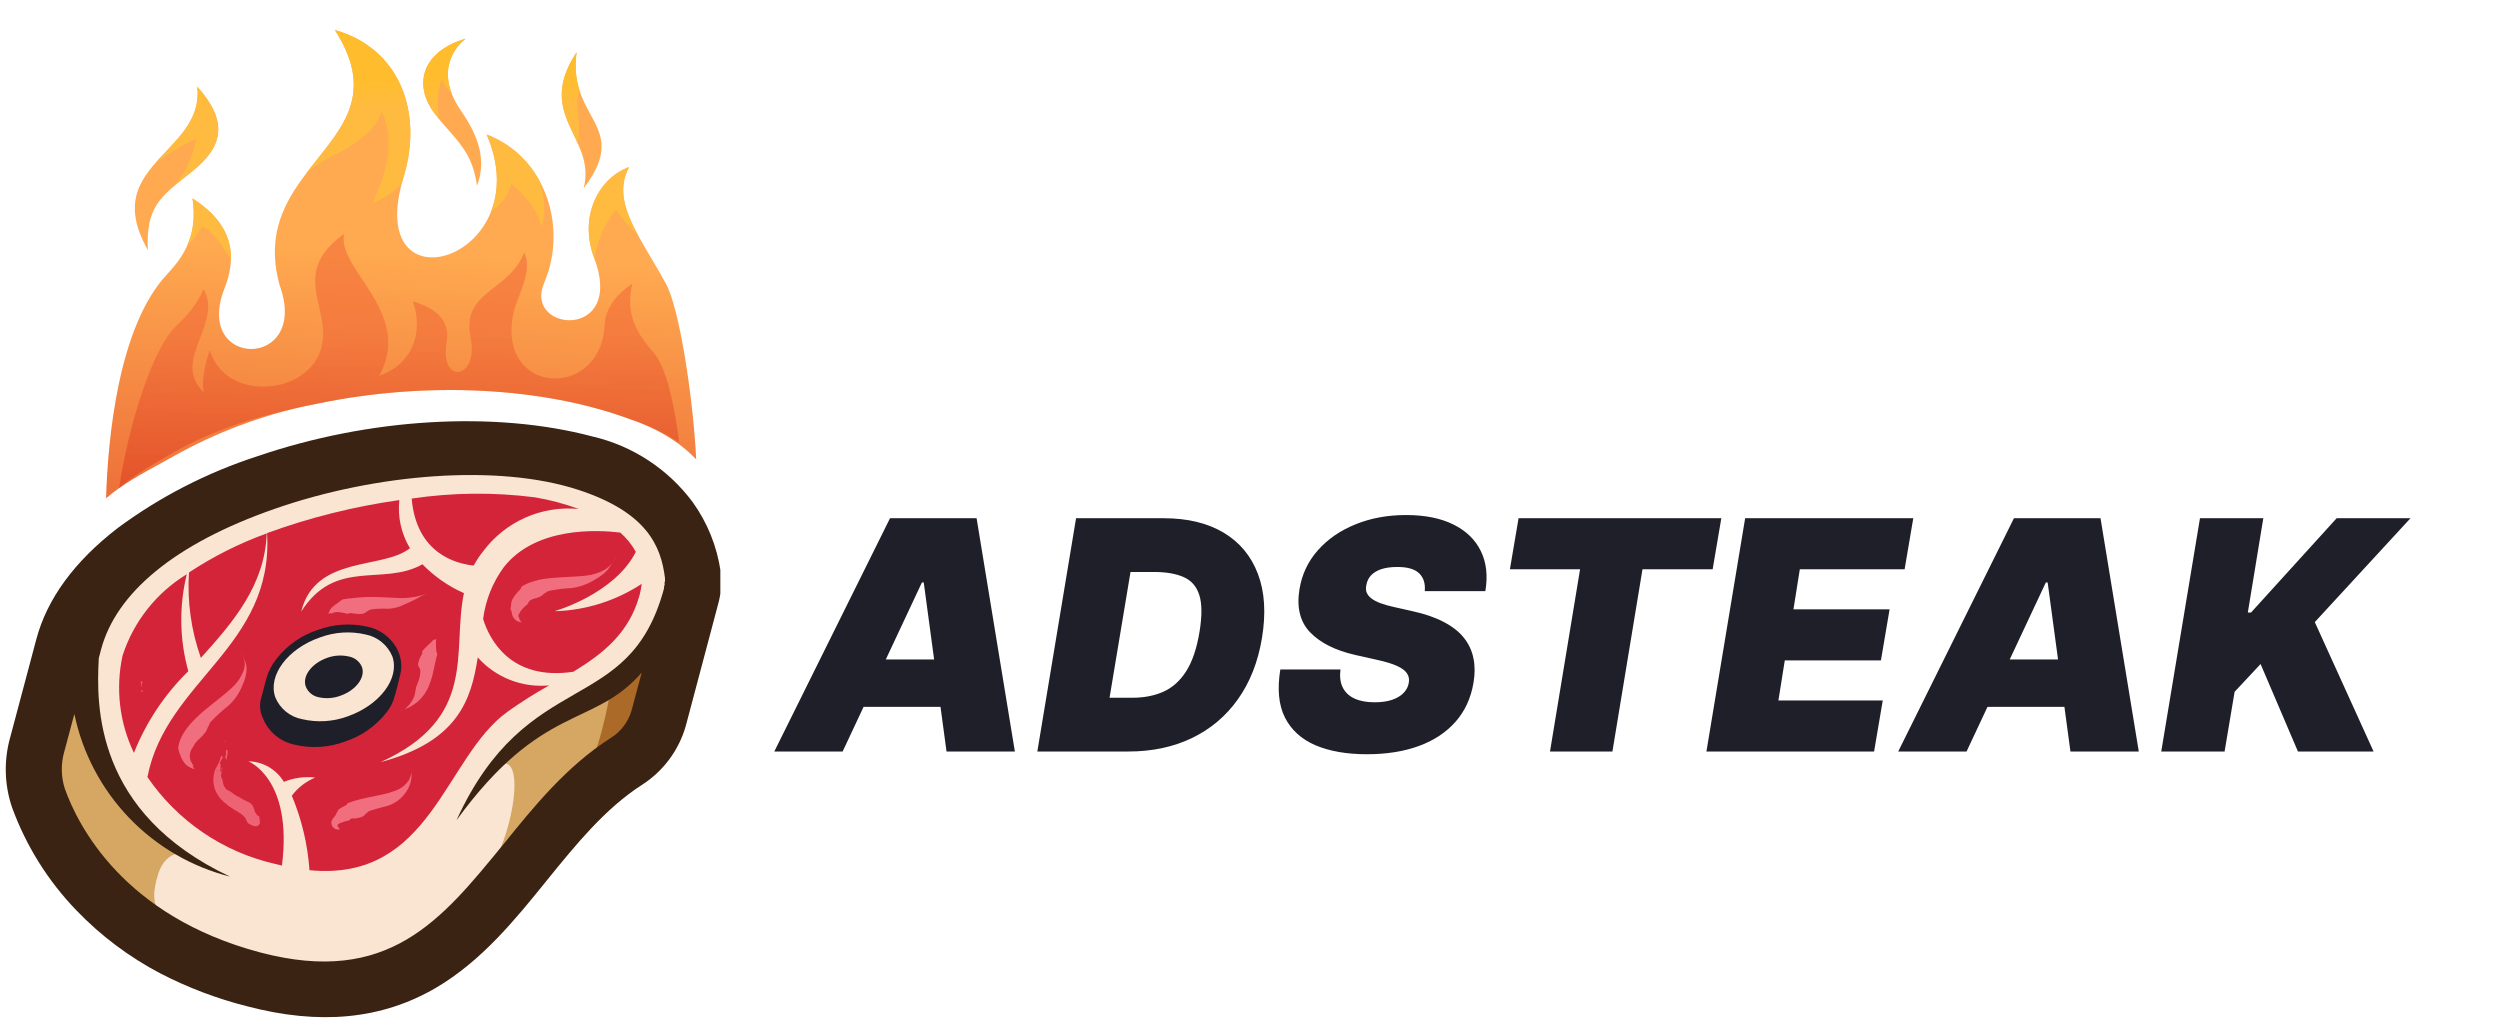 <svg width="4654" height="1915" viewBox="0 0 4654 1915" fill="none" xmlns="http://www.w3.org/2000/svg">
<path d="M1568.66 1399H1441.43L1656.87 964.724H1818.03L1889.28 1399H1762.05L1719.64 1084.32H1716.24L1568.66 1399ZM1573.75 1227.66H1812.94L1797.67 1315.88H1558.48L1573.75 1227.66ZM2100.74 1399H1931.1L2003.2 964.724H2166.05C2210.72 964.724 2248.04 973.701 2278.01 991.654C2307.98 1009.61 2329.26 1035.27 2341.84 1068.63C2354.42 1101.99 2356.9 1141.71 2349.26 1187.8C2341.91 1232.19 2327 1270.15 2304.52 1301.67C2282.18 1333.19 2253.63 1357.3 2218.85 1373.98C2184.22 1390.66 2144.85 1399 2100.74 1399ZM2065.54 1298.91H2108.38C2129.86 1298.91 2149.02 1295.17 2165.84 1287.67C2182.8 1280.04 2196.94 1267.32 2208.25 1249.51C2219.7 1231.55 2227.97 1207.03 2233.06 1175.92C2237.87 1146.52 2237.73 1123.83 2232.64 1107.86C2227.55 1091.74 2217.86 1080.57 2203.59 1074.35C2189.31 1067.99 2170.86 1064.81 2148.24 1064.81H2104.56L2065.54 1298.91ZM2652.33 1100.44C2653.61 1086.44 2650.21 1075.48 2642.16 1067.57C2634.1 1059.51 2620.53 1055.48 2601.44 1055.48C2589.28 1055.48 2579.11 1056.89 2570.91 1059.72C2562.85 1062.55 2556.56 1066.44 2552.03 1071.38C2547.65 1076.33 2544.9 1082.06 2543.76 1088.56C2542.49 1093.65 2542.56 1098.31 2543.98 1102.56C2545.53 1106.66 2548.43 1110.4 2552.67 1113.79C2557.05 1117.19 2562.78 1120.23 2569.85 1122.91C2577.06 1125.6 2585.61 1128 2595.5 1130.12L2629.43 1137.76C2652.62 1142.85 2672.05 1149.56 2687.75 1157.9C2703.58 1166.1 2716.02 1175.85 2725.07 1187.16C2734.11 1198.47 2740.05 1211.12 2742.88 1225.12C2745.85 1239.12 2745.92 1254.38 2743.09 1270.92C2738.28 1299.48 2727.19 1323.65 2709.8 1343.44C2692.41 1363.23 2669.72 1378.29 2641.73 1388.61C2613.74 1398.93 2581.37 1404.09 2544.61 1404.09C2507.01 1404.09 2475.06 1398.51 2448.77 1387.34C2422.61 1376.03 2403.67 1358.78 2391.94 1335.6C2380.35 1312.27 2377.52 1282.51 2383.46 1246.32H2495.42C2493.72 1259.61 2495.13 1270.78 2499.66 1279.83C2504.18 1288.88 2511.46 1295.73 2521.5 1300.4C2531.54 1305.06 2544.05 1307.39 2559.03 1307.39C2571.75 1307.39 2582.64 1305.84 2591.69 1302.73C2600.73 1299.62 2607.87 1295.31 2613.1 1289.79C2618.34 1284.28 2621.52 1277.99 2622.65 1270.92C2623.78 1264.42 2622.65 1258.62 2619.25 1253.53C2615.86 1248.45 2609.71 1243.85 2600.81 1239.75C2591.9 1235.65 2579.67 1231.91 2564.12 1228.51L2522.56 1219.18C2485.66 1210.7 2457.81 1196.71 2439.01 1177.2C2420.21 1157.69 2413.57 1130.97 2419.08 1097.04C2423.6 1069.33 2434.98 1045.16 2453.22 1024.52C2471.6 1003.74 2494.92 987.625 2523.2 976.175C2551.61 964.583 2583.06 958.787 2617.56 958.787C2652.62 958.787 2681.95 964.653 2705.56 976.387C2729.31 988.12 2746.34 1004.59 2756.66 1025.79C2767.12 1047 2769.95 1071.88 2765.14 1100.44H2652.33ZM2810.84 1059.72L2826.96 964.724H3204.4L3188.29 1059.72H3057.66L3001.68 1399H2885.48L2941.46 1059.72H2810.84ZM3176.68 1399L3248.77 964.724H3561.76L3545.64 1059.72H3350.56L3338.68 1134.36H3517.65L3501.54 1229.36H3322.57L3310.69 1304H3504.93L3488.81 1399H3176.68ZM3660.94 1399H3533.71L3749.16 964.724H3910.31L3981.56 1399H3854.33L3811.92 1084.32H3808.53L3660.94 1399ZM3666.03 1227.66H3905.22L3889.96 1315.88H3650.77L3666.03 1227.66ZM4023.39 1399L4095.48 964.724H4213.38L4184.55 1140.3H4190.48L4349.94 964.724H4487.35L4309.23 1158.11L4418.65 1399H4277.85L4208.29 1236.15L4159.95 1287.89L4141.29 1399H4023.39Z" fill="#1F1F29"/>
<g clip-path="url(#clip0_144_333)">
<path fill-rule="evenodd" clip-rule="evenodd" d="M358.324 318.668C417.738 271.104 423.421 224.244 367.359 161.56C373.114 214.564 340.985 248.415 309.045 282.068C265.689 327.748 222.679 373.064 275.23 465.426C271.658 387.61 296.864 367.565 348.626 326.399C351.761 323.905 354.994 321.334 358.324 318.668ZM858.013 205.931C798.603 119.119 867.159 71.878 867.159 71.878C780.87 97.531 771.617 161.26 808.392 210.378C817.097 222 825.978 232.053 834.521 241.723C859.407 269.894 881.429 294.821 887.902 345.871C910.249 288.932 879.811 237.771 858.013 205.931ZM1067.99 250.722C1047.91 208.79 1027.67 166.534 1073.39 97.372C1065.95 151.746 1083.72 184.391 1099.42 213.224C1120.35 251.667 1137.59 283.332 1086.46 350.686C1096.82 310.923 1082.45 280.907 1067.99 250.722ZM1013.03 526.54C1056.99 424.404 1016.85 292.589 906.067 250.556C1006 482.032 673.491 585.875 751.368 329.206C788.895 205.512 741.332 88.848 623.432 55.936C694.365 166.315 644.801 228.531 591.022 296.037C542.418 357.047 490.372 422.378 520.727 531.49C577.648 688.795 358.313 687.756 418.162 536.334C438.208 485.609 441.212 422.122 358.426 369.395C368.564 434.878 344.29 475.261 311.347 510.247C219.463 607.805 200.646 820 197.41 927.739C226.102 902.56 263.988 881.837 305.847 858.94C316.387 853.174 327.18 847.271 338.141 841.123C417.512 798.526 503.36 768.113 592.387 751.052C793.8 709.324 1011.19 720.216 1173.46 780.518C1221.28 796.744 1263.38 821.133 1296.05 855.115C1290.46 740.468 1264.81 574.534 1240.08 528.76C1230.66 511.322 1220.82 494.747 1211.38 478.864C1173.75 415.504 1142.67 363.178 1171.22 311.139C1116.06 330.575 1077.25 400.781 1105.38 478.235C1166.27 634.903 973.29 618.877 1013.03 526.54ZM1190.6 923.594C1185.1 918.81 1179.21 914.401 1172.98 910.41C1158.67 901.143 1143.26 893.452 1127.05 887.484C987.019 836.034 795.48 826.385 616.726 863.28C540.648 877.886 467.276 903.852 399.406 940.187C369.505 954.747 343.014 974.569 321.281 998.361L355.466 1010.79C505.168 1000.88 650.897 986.147 874.281 927.205C979.683 899.39 1100.14 909.876 1190.6 923.594Z" fill="url(#paint0_linear_144_333)"/>
<path opacity="0.5" fill-rule="evenodd" clip-rule="evenodd" d="M1235.87 1001.11L745.681 1012.09L302.177 1022.03C326.64 987.605 360.075 959.345 399.409 940.191C467.28 903.856 540.651 877.891 616.729 863.284C795.484 826.389 987.022 836.038 1127.05 887.488C1143.27 893.456 1158.67 901.147 1172.98 910.414C1193.13 923.317 1209.67 940.582 1221.26 960.811C1228.38 973.432 1233.3 987.036 1235.87 1001.11ZM221.677 908.664C250.953 883.177 289.002 861.464 335.713 835.268C415.083 792.671 503.363 768.117 592.39 751.056C793.803 709.328 1011.19 720.22 1173.46 780.522C1207.05 791.92 1237.84 805.852 1264.52 824.319C1255.55 753.122 1240.43 682.708 1215.97 655.298C1187.81 623.747 1162.81 585.384 1177.24 527.786C1136.9 555.685 1126.59 582.7 1125.37 606.324C1118.2 745.51 923.045 736.35 955.973 582.321C958.085 572.447 962.258 561.603 966.605 550.306C976.8 523.812 987.954 494.824 975.742 470.007C964.59 500.2 942.279 517.624 921.356 533.965C892.058 556.846 865.481 577.603 876.073 628.318C892.211 705.61 818.058 718.149 831.392 637.617C837.03 603.584 821.61 576.975 768.411 560.713C788.051 616.142 771.16 676.177 705.798 699.709C745.507 627.26 707.19 569.648 674.53 520.543C653.699 489.222 635.169 461.362 640.655 435.32C574.208 482.961 583.961 526.365 594.042 571.229C598.481 590.985 602.984 611.024 601.071 631.833C591.613 734.823 421.099 754.949 390.503 651.643C390.503 651.643 372.468 701.272 379.682 730.494C345.847 698.841 359.158 664.214 372.742 628.878C384.344 598.697 396.145 567.999 378.94 538.194C366.494 566.804 348.67 587.545 329.321 605.432C282.782 648.456 238.987 794.026 221.677 908.664Z" fill="url(#paint1_linear_144_333)"/>
<path fill-rule="evenodd" clip-rule="evenodd" d="M348.297 457.37C359.113 433.36 363.881 405.096 358.339 369.312C414.189 404.868 430.993 445.326 429.87 483.455C418.23 465.471 402.782 435.554 376.728 420.486C369.869 433.609 357.064 448.92 348.296 457.37L348.297 457.37ZM569.298 323.651C629.221 244.351 703.881 181.117 623.381 55.888C741.298 88.803 788.868 205.45 751.336 329.12C750.01 333.486 748.828 337.716 747.737 341.868C723.002 368.497 693.355 377.725 693.355 377.725C693.355 377.725 747.873 279.42 710.004 207.225C703.948 230.661 681.887 259.488 622.833 288.242C601.889 298.435 584.231 310.515 569.298 323.651V323.651ZM821.952 147.266C821.952 147.266 809.254 181.199 817.775 222.254C814.63 218.437 811.494 214.479 808.375 210.315C771.587 161.205 780.849 97.484 867.143 71.842C867.143 71.842 814.584 108.049 841.39 175.319C832.913 165.554 825.514 155.515 821.952 147.266V147.266ZM906.056 250.48C950.307 267.272 983.28 298.388 1004.13 336.202C1021.23 383.349 1008.17 422.652 1008.17 422.652C1008.17 422.652 1006.74 390.037 951.961 341.731C943.755 370.627 926.757 385.571 914.482 392.901C929.057 355.114 930.272 306.563 906.056 250.48ZM1107 482.478C1106.47 481.037 1105.96 479.61 1105.39 478.135C1077.26 400.691 1116.08 330.495 1171.24 311.061C1149.49 350.696 1162.36 390.501 1186.36 435.229C1172.97 423.453 1158.45 408.314 1146.88 390.308C1146.88 390.308 1112.3 429.794 1107 482.478ZM1075.91 267.554C1078.22 255.003 1079.22 236.93 1076.08 211.599C1073.84 193.467 1075.35 179.04 1078.62 167.685C1072.55 148.502 1069.48 125.927 1073.4 97.325C1021.55 175.746 1054.53 219.565 1075.91 267.554V267.554ZM289.596 302.906C312.079 286.862 337.582 270.858 363.455 259.025C363.91 258.822 364.334 258.612 364.779 258.402C356.119 316.246 319.799 349.887 319.799 349.887L319.801 349.887C330.69 340.302 343.514 330.379 358.238 318.592C417.658 271.034 423.342 224.181 367.274 161.505C374.209 225.411 326.076 261.472 289.597 302.906L289.596 302.906" fill="url(#paint2_linear_144_333)"/>
<path d="M1274.63 1071.02C1269.89 1035.97 1256.87 1002.56 1236.65 973.562C1200.03 924.486 1147.08 890.116 1087.36 876.641C917.259 831.441 697.87 844.988 501.178 912.663C415.38 940.637 334.624 982.218 261.997 1035.82C201.906 1077.51 156.999 1137.62 134.063 1207.08L86.294 1387.61C77.301 1417.82 77.743 1450.05 87.561 1479.98C110.453 1542.95 146.402 1600.35 193.048 1648.41C270.988 1727.27 369.467 1782.69 477.319 1808.39C594.603 1840.58 693.275 1830.66 778.001 1781.11C852.918 1737.11 908.578 1668.59 967.283 1596C1023.08 1526.66 1081.06 1454.88 1157.88 1405.03C1184.75 1388.47 1204.53 1362.54 1213.4 1332.25L1273.7 1105.48C1276.33 1094.17 1276.64 1082.45 1274.63 1071.02V1071.02Z" fill="#1F1F29"/>
<path d="M298.53 1812.1C240.662 1781.76 188.053 1742.3 142.715 1695.25C89.553 1640.29 48.546 1574.76 22.357 1502.91C7.945 1460.35 6.914 1414.38 19.401 1371.2L67.482 1190.5C87.453 1114.9 138.504 1044.98 219.645 982.6C297.968 924.781 385.083 879.956 477.641 849.849C686.566 778.196 920.629 764.124 1103.34 812.636C1178.08 830.129 1244.18 873.586 1289.88 935.276C1317.09 973.347 1334.79 1017.39 1341.5 1063.72C1344.02 1083.97 1342.49 1104.51 1337.01 1124.17L1276.74 1351.08C1263.8 1396.79 1234.47 1436.12 1194.36 1461.57C1125.82 1505.78 1071.28 1573.26 1018.81 1637.95C958.914 1712.16 896.829 1788.81 811.361 1839.03C710.558 1897.88 595.031 1908.86 459.901 1873.26C403.941 1859.13 349.795 1838.61 298.53 1812.1ZM1122.73 959.623C1106.01 950.876 1088.37 944.047 1070.12 939.265C912.537 898.067 706.297 910.406 520.856 973.841C441.764 999.6 367.306 1037.88 300.317 1087.22C251.365 1120.31 214.476 1168.41 195.206 1224.28L147.359 1405.1C141.88 1422.44 141.735 1441.02 146.942 1458.43C166.894 1512.66 197.955 1562.12 238.134 1603.62C308.008 1673.44 395.803 1722.59 491.845 1745.65C593.134 1772.32 672.855 1765.74 742.15 1724.62C806.993 1686.82 858.62 1622.59 913.642 1554.77C972.937 1481.13 1034.29 1405.29 1120.6 1349.54C1133.61 1341.84 1143.36 1329.65 1148 1315.27L1208.27 1088.36C1209.17 1085.58 1209.59 1082.68 1209.54 1079.76C1206.05 1054.89 1196.62 1031.22 1182.07 1010.77C1166.58 989.292 1146.25 971.771 1122.73 959.623V959.623Z" fill="#3B2314"/>
<path d="M476.166 1801.51C369.688 1775.94 272.459 1721.18 195.393 1643.38C149.414 1596.02 113.934 1539.48 91.263 1477.47C81.999 1448.8 81.648 1418 90.257 1389.12L138.026 1208.59C160.41 1140.13 204.731 1080.96 264.122 1040.23C336.07 987.089 416.056 945.813 501.039 917.972C696.771 850.984 914.377 837.986 1083.43 882.336C1141.65 895.442 1193.27 928.899 1229.01 976.692C1248.93 1004.84 1261.82 1037.37 1266.57 1071.54C1267.98 1082.21 1267.12 1093.05 1264.06 1103.37L1203.76 1330.14C1195.46 1358.79 1176.74 1383.31 1151.28 1398.85C1073.27 1449.27 1014.81 1521.39 959.696 1591.69C904.585 1662 846.415 1731.88 772.925 1775.44C689.407 1823.84 592.888 1832.51 476.166 1801.51Z" fill="#D5A763"/>
<path d="M498.939 1655.24C220.557 1581.72 144.529 1344.64 180.895 1207.66C204.116 1132.53 253.86 1068.4 320.847 1027.22C391.883 980.822 469.669 945.706 551.438 923.124C707.619 876.728 893.963 857.941 1004.69 877.701C1020.52 880.501 1035.79 883.801 1050.49 887.6C1104.06 899.582 1153.65 925.104 1194.54 961.728C1215.58 981.569 1230.78 1006.8 1238.5 1034.69C1246.21 1062.57 1246.14 1092.04 1238.29 1119.9C1210.59 1224.72 1126.69 1274.41 1051.34 1316.39C1024.59 1331.2 998.606 1347.35 973.491 1364.8C938.215 1395.42 908.697 1432.1 886.332 1473.11C853.617 1532.88 808.774 1585.16 754.682 1626.58C686.198 1673.08 602.285 1682.75 498.939 1655.24Z" fill="#F9E5D2"/>
<path d="M351.803 1065.73C397.018 1035.85 445.608 1011.43 496.559 992.981C493.011 1089.38 434.278 1158.06 373.941 1224.71C355.839 1173.78 348.307 1119.69 351.803 1065.73V1065.73ZM881.844 1052.88C886.901 1043.42 892.841 1034.46 899.584 1026.12C919.958 998.843 947.017 977.276 978.146 963.505C1009.27 949.734 1043.42 944.223 1077.29 947.506C1050.82 937.736 1023.48 930.472 995.645 925.81C919.48 916.054 842.329 916.841 766.366 928.15C775.3 1030.85 849.114 1049.3 881.844 1052.88V1052.88ZM350.578 1249.68C334.148 1190.69 333.162 1128.45 347.714 1068.95C291.047 1103.54 248.63 1157.28 228.15 1220.45C214.878 1281.52 222.319 1345.26 249.299 1401.6C271.985 1344.51 306.363 1292.8 350.221 1249.79L350.578 1249.68ZM889.427 1223.57C877.183 1303.11 852.484 1380.25 708.526 1418.78C890.816 1336.02 840.936 1212.54 863.65 1104.19C834.716 1091.37 808.5 1073.13 786.41 1050.47C712.728 1092.13 624.761 1037.82 560.676 1138.62C586.75 1032.94 713.225 1060.73 763.148 1020.54C746.946 993.64 740.01 962.165 743.403 930.934C659.412 942.791 576.884 963.392 497.163 992.404C510.037 1204.42 309.217 1266.93 274.453 1446.57C330.281 1528.32 414.873 1585.98 511.356 1608.07L524.854 1611.33C545.515 1449.31 462.224 1417.19 462.224 1417.19C475.614 1417.45 488.717 1421.1 500.307 1427.81C511.896 1434.52 521.594 1444.06 528.491 1455.54C546.921 1447.97 566.97 1445.22 586.751 1447.54C569.483 1454.67 554.451 1466.32 543.235 1481.26C561.702 1525.37 572.81 1572.22 576.117 1619.94C803.171 1642.11 826.898 1409.43 945.139 1324.73C969.953 1307.08 995.709 1290.8 1022.29 1275.95C997.585 1278.3 972.675 1274.8 949.574 1265.74C926.473 1256.68 905.828 1242.31 889.304 1223.8L889.427 1223.57ZM1034.27 1137.12C1034.27 1137.12 1144.07 1105.61 1183.66 1027.39C1176.18 1013.78 1166.36 1001.61 1154.64 991.422C1111.44 986.188 996.847 980.511 937.84 1055.92C917.063 1084.29 903.82 1117.47 899.352 1152.35C910.323 1188.03 949.054 1268.26 1067.39 1250.52C1123.78 1216.15 1172.02 1177.45 1190.9 1106.79C1192.6 1100.26 1193.82 1093.62 1194.55 1086.92C1146.71 1118.38 1091.11 1135.99 1033.9 1137.82L1034.27 1137.12Z" fill="#D4243A"/>
<path d="M439.155 1622.72C439.155 1622.72 323.303 1539.32 294.968 1625.58C272.697 1694.75 296.468 1713 381.665 1754.5C466.862 1795.99 641.074 1836.8 730.958 1783.7C803.435 1743.71 865.244 1686.88 911.17 1617.99C959.998 1548.84 988.632 1353.71 902.572 1445.27C872.678 1476.95 701.566 1728.12 439.155 1622.72Z" fill="#F9E5D2"/>
<path d="M1137.94 1277.43C1137.94 1277.43 1120.93 1384.03 1095.85 1426.91C1070.77 1469.8 1165.97 1355.88 1165.97 1355.88L1214.42 1232.17L1137.94 1277.43Z" fill="#AC6A28"/>
<path d="M1274.63 1071.02C1269.89 1035.97 1256.87 1002.56 1236.65 973.562C1200.03 924.486 1147.08 890.116 1087.36 876.641C917.259 831.441 697.87 844.988 501.178 912.663C415.38 940.637 334.624 982.218 261.997 1035.82C201.906 1077.51 156.999 1137.62 134.063 1207.08L86.294 1387.61C77.301 1417.82 77.743 1450.05 87.561 1479.98C110.453 1542.95 146.402 1600.35 193.048 1648.41C270.988 1727.27 369.467 1782.69 477.319 1808.39C594.603 1840.58 693.275 1830.66 778.001 1781.11C852.918 1737.11 908.578 1668.59 967.283 1596C1023.08 1526.66 1081.06 1454.88 1157.88 1405.03C1184.75 1388.47 1204.53 1362.54 1213.4 1332.25L1273.7 1105.48C1276.33 1094.17 1276.64 1082.45 1274.63 1071.02V1071.02ZM1136.29 1374.19C1053.97 1427.11 994.165 1501.2 936.311 1572.74C821.74 1712.55 723.605 1835.96 484.634 1773.13C230.19 1705.7 145.238 1537.39 120.539 1467.86C113.329 1444.98 113.203 1420.44 120.176 1397.47L138.413 1329.16C153.539 1401.74 188.733 1468.59 239.987 1522.12C291.24 1575.64 356.495 1613.69 428.322 1631.92C176.133 1513.41 179.033 1313.32 183.925 1225.1L188.069 1209.37C215.775 1104.55 323.921 1012.43 511.943 947.035C699.965 881.643 927.38 863.082 1076.73 911.943C1203.95 953.57 1230.58 1016.05 1237.92 1076.09C1238.07 1078.09 1238.11 1080.11 1238.01 1082.11C1237.27 1083.51 1236.53 1084.91 1237.53 1087.53C1236.3 1089.87 1235.91 1096.24 1235.91 1096.24C1170.56 1337.06 982.023 1237.59 849.797 1526.97C1009.42 1307.65 1104.26 1355.74 1194.62 1252.11L1175.61 1323.01C1169.3 1344.35 1155.29 1362.59 1136.29 1374.19Z" fill="#3B2314"/>
<path d="M684.318 1166.74C653.513 1159.65 621.306 1161.71 591.64 1172.66C561.358 1182.52 534.675 1201.14 514.967 1226.18C506.572 1236.63 500.244 1248.59 496.321 1261.41C493.219 1272.92 485.055 1304.14 485.055 1304.14C483.016 1314.95 484.406 1326.13 489.03 1336.11C494.033 1348.89 502.17 1360.2 512.69 1369C523.21 1377.81 535.776 1383.82 549.232 1386.49C580.028 1393.68 612.267 1391.62 641.909 1380.57C672.247 1370.75 699.007 1352.17 718.817 1327.17C725.845 1318.78 731.021 1309 734.005 1298.47C737.298 1288.86 743.199 1263.61 744.119 1259.61C748.381 1245.53 747.988 1230.44 742.998 1216.6C738.125 1204.07 730.21 1192.95 719.965 1184.24C709.721 1175.54 697.471 1169.52 684.318 1166.74V1166.74Z" fill="#1F1F29"/>
<path d="M680.561 1181.15C691.623 1183.34 701.97 1188.23 710.679 1195.39C719.389 1202.55 726.19 1211.76 730.476 1222.2C744.519 1262.78 707.119 1312.59 647.02 1333.66C619.95 1343.59 590.572 1345.38 562.504 1338.82C551.409 1336.76 541.011 1331.95 532.267 1324.81C523.523 1317.68 516.713 1308.46 512.466 1298.01C498.19 1257.3 535.713 1207.25 595.922 1186.54C623 1176.48 652.434 1174.6 680.561 1181.15Z" fill="#F9E5D2"/>
<path d="M649.864 1222.24C655.164 1223.26 660.128 1225.59 664.311 1229C668.495 1232.41 671.769 1236.81 673.841 1241.79C680.588 1261.2 662.561 1285.11 633.643 1295.2C620.676 1300.03 606.586 1300.98 593.093 1297.94C587.781 1296.89 582.816 1294.53 578.65 1291.08C574.484 1287.62 571.248 1283.17 569.239 1278.15C562.259 1258.62 580.286 1234.71 609.204 1224.62C622.24 1219.88 636.37 1219.06 649.864 1222.24V1222.24Z" fill="#1F1F29"/>
<path d="M624.174 1518.43C625.902 1515.16 628.496 1510.26 630.224 1506.99C634.905 1503.65 639.916 1500.8 645.177 1498.48L646.042 1496.84L646.783 1495.44L650.116 1494.22L657.497 1491.55C667.484 1488.47 676.62 1486.44 685.756 1484.4C694.892 1482.37 703.658 1481.03 712.561 1478.87C721.398 1476.99 730.066 1474.39 738.474 1471.08C747.506 1467.34 755.274 1461.08 760.85 1453.05C765.389 1444.68 767.025 1435.04 765.503 1425.64C766.435 1431.21 765.474 1436.98 766.05 1442.66C766.205 1448.64 765.184 1454.59 763.044 1460.18C761.059 1466.15 758.096 1471.75 754.277 1476.75C746.324 1487.45 735.31 1495.48 722.696 1499.77C707.017 1504.02 696.33 1506.73 690.143 1508.83C683.956 1510.93 682.982 1512.21 686.549 1511.11C681.789 1512.77 679.552 1517.56 675.245 1520.06C671.162 1521.82 666.838 1522.96 662.418 1523.43L659.455 1523.95L658.056 1523.21L652.363 1524.38C652.363 1524.38 650.264 1528.35 647.918 1527.71C642.797 1528.8 637.784 1530.34 632.938 1532.33C631.215 1533.07 629.692 1534.21 628.493 1535.65C628.493 1535.65 628.493 1535.65 627.752 1537.05C628.662 1537.91 629.791 1538.51 631.017 1538.78L628.534 1538.96C629.955 1540.76 631.627 1542.35 633.499 1543.67C631.015 1544.23 628.448 1544.29 625.941 1543.86C624.418 1543.38 622.996 1542.62 621.743 1541.64C619.868 1540.31 618.465 1538.41 617.738 1536.23C616.864 1534.01 616.594 1531.6 616.957 1529.25C617.671 1527.44 618.582 1525.72 619.674 1524.11C620.993 1522.08 622.5 1520.18 624.174 1518.43V1518.43Z" fill="#F16E7E"/>
<path d="M335.397 1404.78C334.246 1402.15 333.284 1399.45 332.517 1396.68C331.635 1393.56 331.63 1390.25 332.504 1387.12C334.24 1379.48 337.201 1372.17 341.272 1365.47C344.97 1359.6 349.045 1353.97 353.468 1348.63C361.785 1339.39 370.743 1330.76 380.275 1322.79C389.426 1315.08 398.563 1307.97 407.823 1300.62C417.083 1293.28 426.11 1285.81 434.684 1277.5C443.616 1268.72 450.34 1257.94 454.304 1246.06C455.99 1240.17 456.095 1233.94 454.607 1228C452.996 1221.93 450.245 1216.21 446.502 1211.17C448.701 1214.02 450.57 1217.11 452.07 1220.39L456.089 1230.28C458.85 1237.23 459.693 1244.79 458.528 1252.18C457.388 1259.85 455.147 1267.32 451.873 1274.35C446.178 1289.48 436.96 1303.03 424.983 1313.88C414.039 1322.55 403.686 1331.94 393.991 1341.99C388.668 1347.54 387.914 1349.53 391.645 1346.43C387.173 1350.93 386.335 1356.46 383.619 1361.59C380.332 1366.05 376.639 1370.2 372.589 1373.98C368.731 1377.21 365.277 1380.9 362.299 1384.96C361.684 1386.91 360.722 1388.73 359.459 1390.33C355.958 1394.92 353.788 1400.39 353.189 1406.13C353.191 1413.57 356.019 1420.72 361.102 1426.15L358.07 1424.54C359.186 1427.1 360.469 1429.57 361.911 1431.95C356.137 1430.2 350.754 1427.35 346.054 1423.56C341.091 1418.21 337.442 1411.78 335.397 1404.78V1404.78Z" fill="#F16E7E"/>
<path d="M630.507 1121.19C633.141 1119.6 636.187 1115.54 640.083 1115.51C644.744 1114.66 649.447 1114.06 654.171 1113.7L660.44 1113.14L663.28 1112.85L666.476 1112.45C675.309 1111.56 684.185 1111.17 693.061 1111.28C710.291 1111.44 726.903 1112.76 744.475 1113.4C763.256 1113.71 781.914 1110.28 799.361 1103.31C794.289 1105.09 789.316 1107.15 784.463 1109.46C775.191 1115.01 765.531 1119.88 755.558 1124.04C745.465 1129.47 734.316 1132.64 722.881 1133.33C712.754 1132.75 702.595 1133.07 692.524 1134.3C686.955 1135.23 685.638 1136.03 688.834 1135.63C684.334 1136.24 681.522 1140.42 677.351 1142.1L671.192 1143.02L664.47 1142.75L651.878 1141.17C651.878 1141.17 647.584 1143.08 646.418 1142.46C641.501 1141.23 636.518 1140.29 631.493 1139.64C628.869 1139.15 626.175 1139.2 623.567 1139.77C620.959 1140.33 618.491 1141.42 616.307 1142.95C616.605 1142.22 616.977 1141.51 617.419 1140.85C615.346 1141.33 613.345 1142.08 611.465 1143.08C612.491 1138.35 614.798 1133.99 618.133 1130.48C622.048 1127.11 626.182 1124.01 630.507 1121.19V1121.19Z" fill="#F16E7E"/>
<path d="M951.254 1129.29C951.007 1124.01 952.233 1118.76 954.795 1114.13C958.505 1107.94 963.089 1102.32 968.404 1097.44C968.759 1096.54 969.215 1095.67 969.763 1094.87L970.627 1093.24L971.368 1091.84L976.156 1089C979.183 1087.33 982.334 1085.9 985.58 1084.72C997.168 1080.48 1009.25 1077.74 1021.54 1076.57C1044.73 1073.91 1066.91 1074.29 1089.75 1071.74C1102.27 1070.54 1114.4 1066.8 1125.42 1060.75C1130.42 1057.78 1134.86 1053.96 1138.55 1049.47C1142.36 1044.79 1145.22 1039.39 1146.95 1033.6C1144.61 1040 1141.41 1046.04 1137.44 1051.57C1134.06 1057.79 1129.53 1063.3 1124.08 1067.8C1118.32 1072.48 1112.14 1076.61 1105.61 1080.13C1092.57 1088 1078.01 1093.02 1062.89 1094.87C1049.8 1095.42 1036.78 1097.02 1023.95 1099.65C1017.06 1101.38 1015.5 1102.64 1019.53 1101.79C1013.84 1102.96 1011.01 1107.74 1006.35 1110.35C1002.02 1112.29 997.518 1113.81 992.902 1114.88L989.926 1116C988.072 1116.97 986.34 1118.16 984.767 1119.54C983.972 1121.6 982.936 1123.56 981.68 1125.37C976.757 1128.85 972.465 1133.15 968.99 1138.07C968.104 1139.18 967.434 1140.45 967.014 1141.81C966.067 1142.77 965.423 1143.99 965.162 1145.31C965.078 1146.92 965.393 1148.52 966.08 1149.98C966.767 1151.44 967.804 1152.7 969.098 1153.66L966.533 1152.31C967.65 1154.79 969.388 1156.95 971.581 1158.56C968.562 1158.46 965.601 1157.71 962.898 1156.36C959.697 1154.58 957.059 1151.95 955.285 1148.74C954.319 1146.99 953.608 1145.1 953.173 1143.15L952.419 1140.06C952.433 1139.1 952.336 1138.15 952.131 1137.22C950.156 1135.87 949.772 1132.09 951.254 1129.29Z" fill="#F16E7E"/>
<path d="M812.299 1211.43C811.435 1213.06 814.891 1216.68 813.78 1218.78C810.432 1230.75 808.359 1243.69 804.969 1257.43C803.096 1264.69 800.641 1271.78 797.628 1278.64C794.513 1286.01 790.207 1292.81 784.882 1298.78C779.342 1305.17 772.748 1310.58 765.388 1314.75C758.342 1318.58 750.911 1321.66 743.219 1323.93C747.684 1323.02 751.91 1321.19 755.621 1318.54C762.246 1312.48 767.491 1305.07 771 1296.81C772.216 1292.98 773.097 1289.04 773.635 1285.06C773.986 1281.07 775.035 1277.18 776.736 1273.56C778.658 1269.43 780.143 1265.11 781.169 1260.67C781.862 1257.65 782.29 1254.58 782.445 1251.49C782.789 1246.89 782.226 1245.7 781.924 1248.52C783.53 1245.49 778.784 1241.49 778.167 1237.58C779.174 1230.1 781.929 1222.96 786.207 1216.74C785.669 1215.03 785.797 1213.17 786.564 1211.55C789.833 1207.71 793.348 1204.08 797.087 1200.69C801.019 1197.32 804.731 1193.69 808.199 1189.84L807.211 1191.71L811.986 1189.46C811.294 1196.77 811.399 1204.14 812.299 1211.43V1211.43Z" fill="#F16E7E"/>
<g opacity="0.85">
<path d="M263.16 1273.84C263.16 1273.84 265.026 1274.83 264.559 1274.58C264.093 1274.33 263.544 1272.55 263.682 1271.72C263.819 1270.9 265.932 1271.42 265.712 1270.71C265.493 1269.99 262.736 1266.74 262.214 1268.86L262.214 1273.93C262.71 1275.56 263.027 1277.23 263.16 1278.92C263.16 1278.92 263.16 1278.92 263.16 1278.92L263.901 1277.52C263.901 1277.52 263.366 1275.14 263.16 1273.84Z" fill="#F16E7E"/>
<path d="M263.888 1287.72C265.52 1288.58 266.151 1286.82 265.246 1285.15C264.601 1285.14 263.963 1285.27 263.368 1285.52C262.774 1285.77 262.237 1286.14 261.789 1286.61C261.789 1286.61 263.298 1287.7 263.888 1287.72Z" fill="#F16E7E"/>
<path d="M273.986 1260.2L274.727 1258.8C274.727 1258.8 273.767 1259.48 273.986 1260.2Z" fill="#F16E7E"/>
</g>
<g opacity="0.85">
<path d="M414.192 1392.37L413.205 1394.23C413.205 1394.23 414.535 1392.85 414.192 1392.37Z" fill="#F16E7E"/>
<path d="M421.067 1400.81C421.067 1400.81 419.435 1399.95 420.45 1401.98C420.839 1403.56 420.881 1405.22 420.573 1406.82C420.573 1406.82 417.953 1407.82 419.215 1409.39C420.477 1410.95 420.943 1416.28 421.711 1413.7C422.479 1411.12 422.562 1407.57 423.468 1404.17C424.374 1400.77 423.249 1398.38 423.441 1395.2C423.634 1394.51 423.971 1393.87 424.429 1393.33C424.049 1394.32 423.552 1395.26 422.947 1396.13C419.175 1395.93 420.889 1398.33 421.067 1400.81Z" fill="#F16E7E"/>
<path d="M420.061 1378.44C419.196 1380.07 418.455 1381.47 417.838 1382.64C418.652 1382.05 419.32 1381.28 419.791 1380.39C420.262 1379.5 420.523 1378.51 420.555 1377.51C420.555 1377.51 420.541 1378.1 420.061 1378.44Z" fill="#F16E7E"/>
<path d="M411.477 1407.63C410.228 1412 408.748 1416.3 407.045 1420.52C407.045 1420.52 407.045 1420.52 407.045 1420.52C407.045 1420.52 407.045 1420.52 406.427 1421.68L405.316 1423.78C405.171 1424.39 404.873 1424.95 404.452 1425.42C404.662 1424.83 404.953 1424.28 405.316 1423.78L403.217 1427.75C403.217 1427.75 402.352 1429.38 401.859 1430.32L400.253 1433.35L401.145 1435.61L400.527 1436.78C400.801 1436.79 401.068 1436.87 401.31 1436.99C401.552 1437.12 401.763 1437.3 401.926 1437.52C402.745 1437.12 403.51 1436.63 404.204 1436.04C404.204 1436.04 401.639 1434.68 405.315 1433.94C402.709 1434.35 406.097 1435.84 404.204 1436.04C403.51 1436.63 402.745 1437.12 401.926 1437.52C401.926 1437.52 400.939 1439.39 400.198 1440.79C399.457 1442.19 401.309 1438.69 401.926 1437.52C401.763 1437.3 401.552 1437.12 401.31 1436.99C401.068 1436.87 400.801 1436.79 400.527 1436.78L401.145 1435.61L400.253 1433.35L398.565 1439.92C396.862 1447.21 396.726 1454.77 398.166 1462.12C399.66 1469.94 403.056 1477.28 408.054 1483.48L412.182 1488.65L417.148 1493.37L426.763 1501.14C432.764 1505.34 438.977 1509.23 445.377 1512.79C448.276 1514.58 450.959 1516.7 453.374 1519.11C455.855 1521.2 457.71 1523.94 458.737 1527.02C459.518 1528.9 460.463 1530.7 461.562 1532.4C461.562 1532.4 461.562 1532.4 462.961 1533.14C465.469 1534.78 468.123 1536.19 470.89 1537.34C472.85 1538.03 474.932 1538.32 477.008 1538.19C478.86 1538 480.583 1537.15 481.854 1535.79C483.124 1534.43 483.855 1532.65 483.909 1530.78C483.65 1525.87 482.934 1520.99 481.77 1516.21C482.73 1520.6 480.041 1519.48 478.56 1517.2C475.752 1514.11 473.841 1510.31 473.033 1506.21C472.343 1503.17 470.927 1500.35 468.906 1497.98C466.885 1495.61 464.319 1493.76 461.429 1492.6C455.986 1490.32 450.758 1487.55 445.805 1484.34C443.24 1482.98 440.908 1481.75 438.11 1480.27L429.29 1473.81L427.424 1472.82L425.792 1471.96L422.061 1469.98C417.688 1465.97 415.064 1460.39 414.751 1454.46C414.353 1451.27 412.186 1448.03 411.213 1444.23C411.483 1441.79 412.136 1439.42 413.148 1437.19C413.576 1434.06 413.65 1430.89 413.368 1427.74C411.886 1430.54 412.997 1433.52 412.681 1436.94C412.365 1440.36 409.65 1435.34 409.705 1432.97C409.76 1430.61 412.092 1431.85 410.94 1430.64C409.788 1429.43 410.652 1427.8 410.46 1425.91C410.268 1424.01 411.859 1426.65 411.077 1424.74C410.296 1422.83 408.595 1419.84 409.679 1418.92C410.763 1418 410.667 1417.06 411.16 1416.12C411.573 1415.65 411.87 1415.09 412.025 1414.49V1414.49L409.926 1413.38C409.926 1413.38 410.667 1411.98 410.914 1411.51C411.161 1411.04 410.173 1412.91 409.926 1413.38L412.025 1414.49C413.151 1412.29 414.383 1410.15 415.716 1408.08V1408.08C415.519 1410.08 414.543 1411.92 412.999 1413.21C412.999 1413.21 412.999 1413.21 412.999 1413.21C413.74 1411.81 412.849 1409.55 415.345 1408.78C415.345 1408.78 415.345 1408.78 416.744 1409.52C418.143 1410.26 416.744 1409.52 416.744 1409.52C415.092 1408.63 413.317 1407.99 411.477 1407.63Z" fill="#F16E7E"/>
</g>
</g>
<defs>
<linearGradient id="paint0_linear_144_333" x1="745.647" y1="1358.44" x2="790.141" y2="468.709" gradientUnits="userSpaceOnUse">
<stop stop-color="#DF3F27"/>
<stop offset="1" stop-color="#FFAA50"/>
</linearGradient>
<linearGradient id="paint1_linear_144_333" x1="747.757" y1="1114.88" x2="743.525" y2="624.186" gradientUnits="userSpaceOnUse">
<stop stop-color="#C81109"/>
<stop offset="1" stop-color="#EF6034"/>
</linearGradient>
<linearGradient id="paint2_linear_144_333" x1="739.886" y1="197.732" x2="739.394" y2="150.584" gradientUnits="userSpaceOnUse">
<stop stop-color="#FFBB3F"/>
<stop offset="1" stop-color="#FFBD2E"/>
</linearGradient>
<clipPath id="clip0_144_333">
<rect width="1335" height="1894.24" fill="white" transform="translate(6)"/>
</clipPath>
</defs>
</svg>
